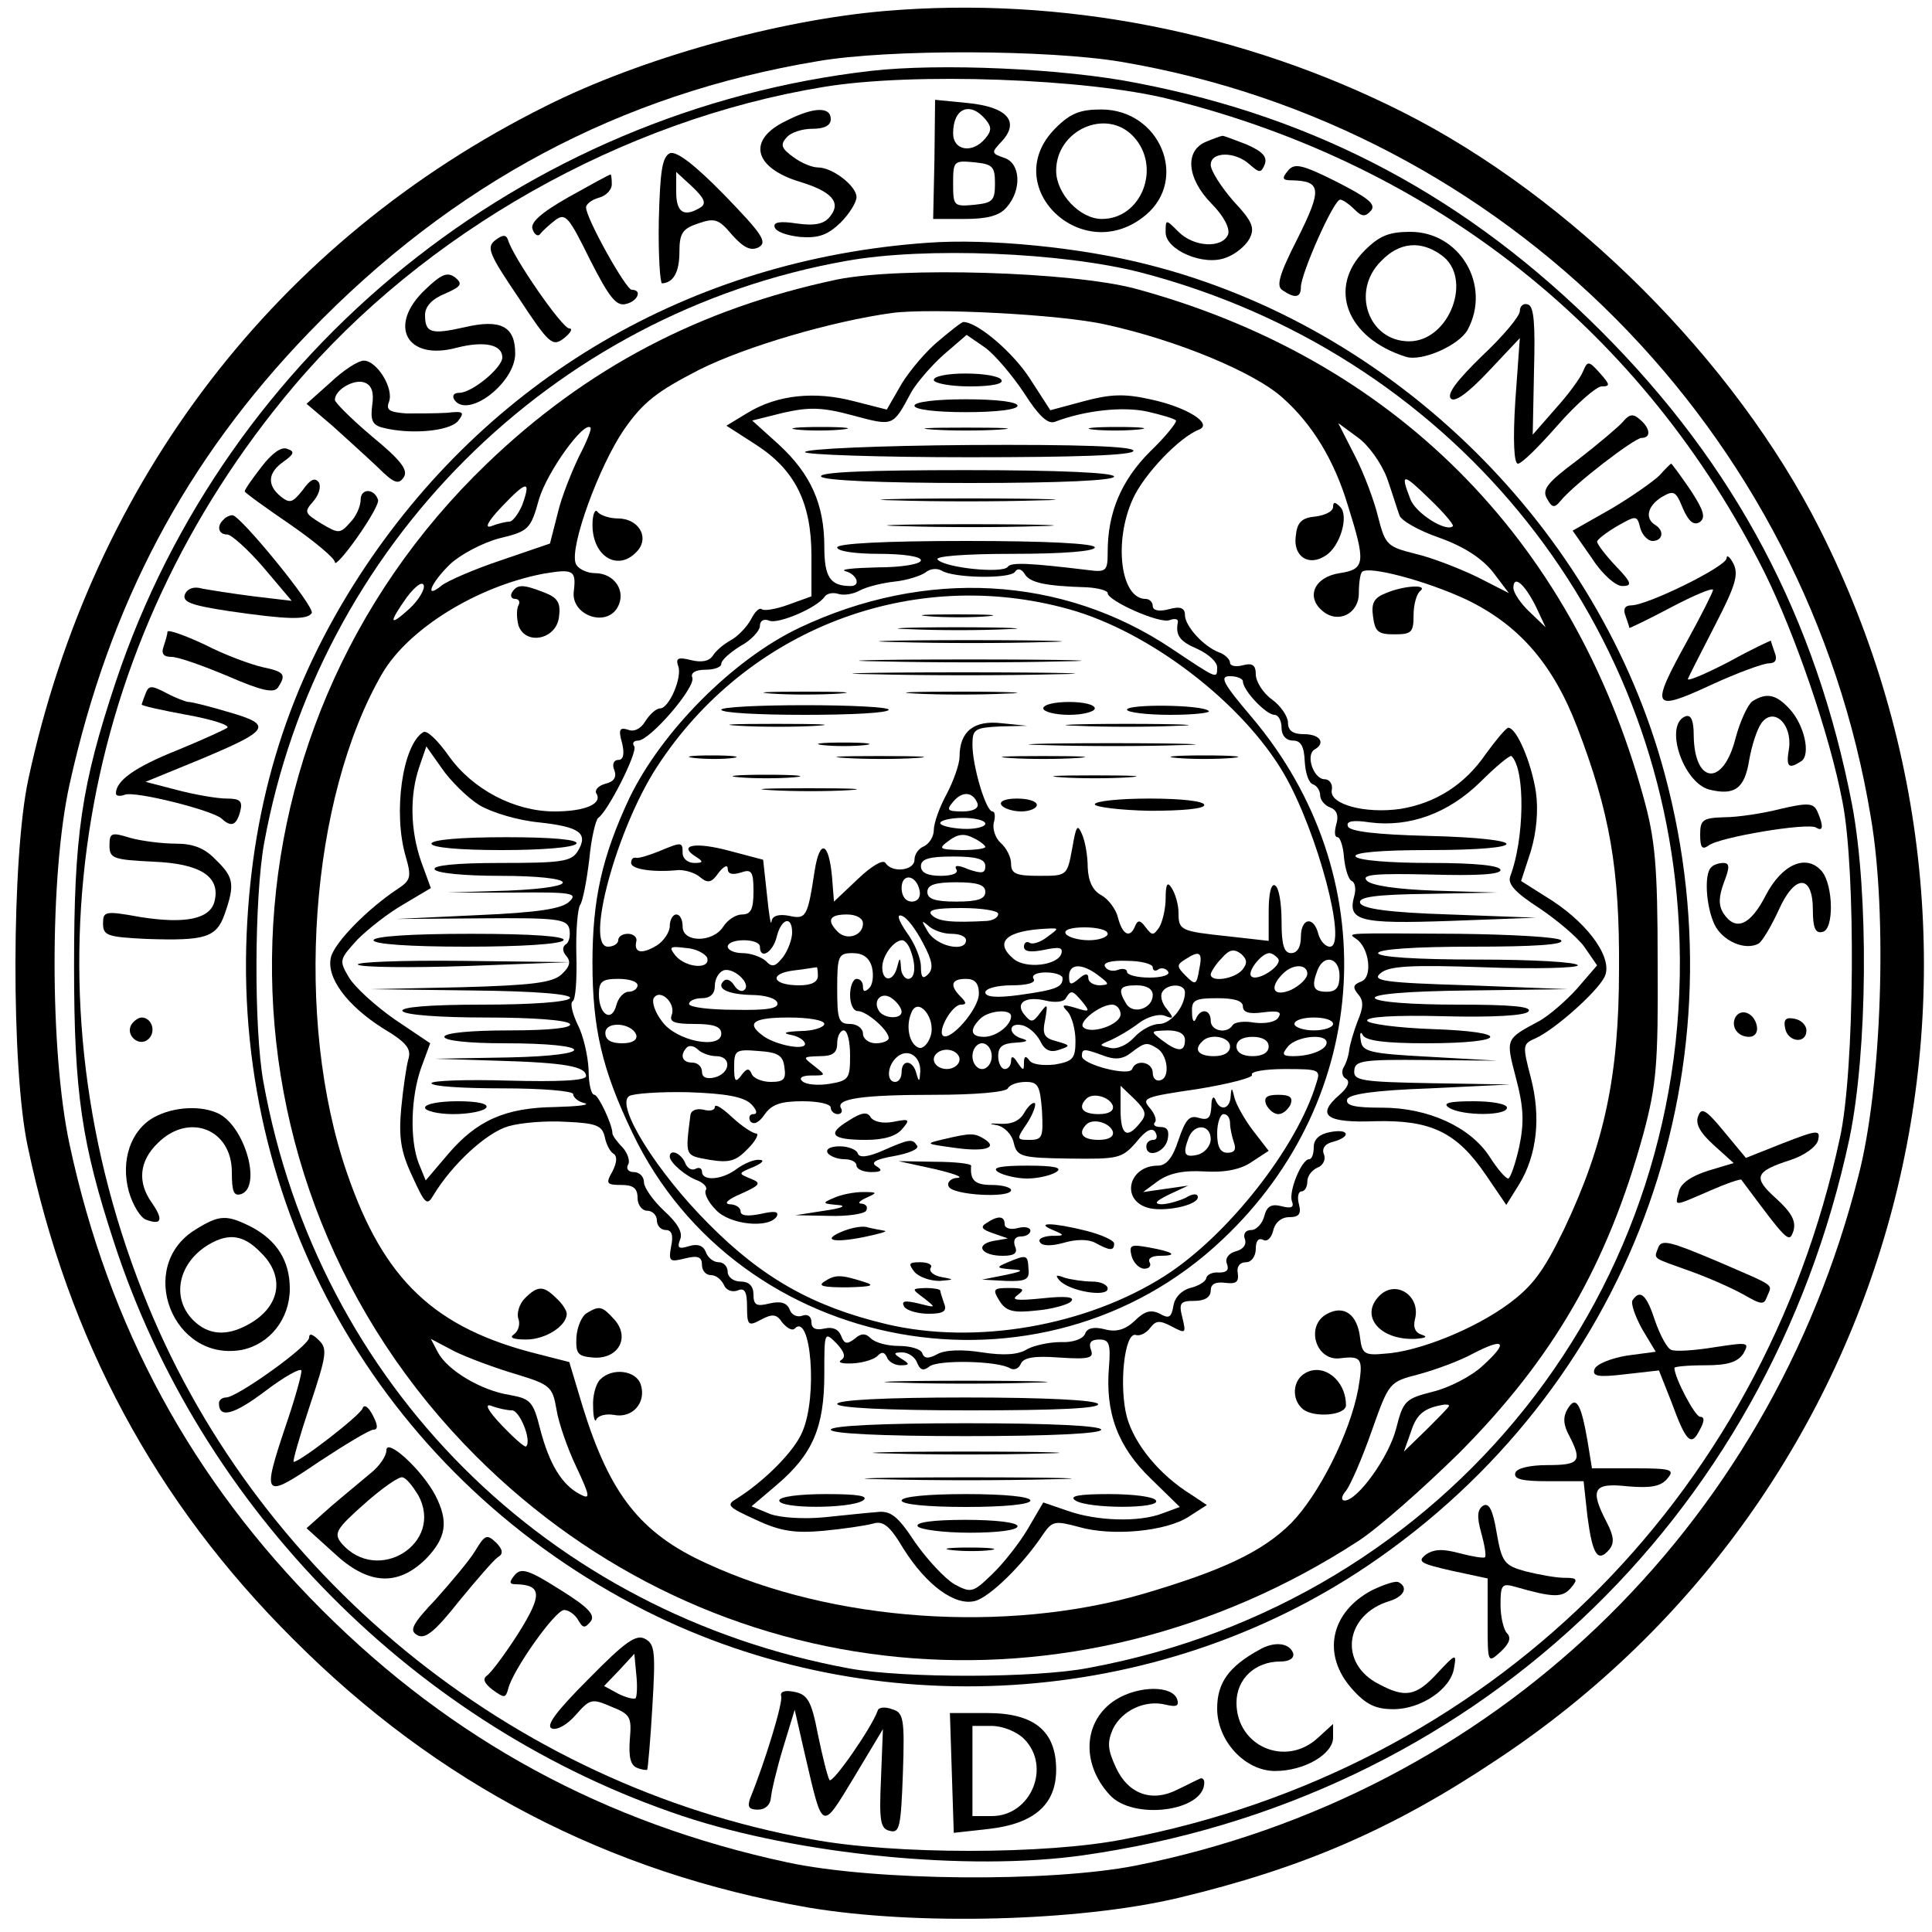 <?xml version="1.0" standalone="no"?>
<!DOCTYPE svg PUBLIC "-//W3C//DTD SVG 20010904//EN"
 "http://www.w3.org/TR/2001/REC-SVG-20010904/DTD/svg10.dtd">
<svg version="1.0" xmlns="http://www.w3.org/2000/svg"
 width="300pt" height="300pt" viewBox="0 0 300 300"
 preserveAspectRatio="xMidYMid meet">
<g transform="translate(0,300) scale(0.1,-0.1)"
fill="#000000" stroke="none">
<path d="M1375 2983 c-166 -14 -379 -73 -528 -148 -417 -208 -703 -580 -803
-1045 -26 -120 -27 -448 -1 -570 63 -300 198 -552 412 -765 224 -225 490 -363
800 -417 166 -28 419 -22 575 15 192 46 332 106 495 215 628 416 842 1233 501
1910 -132 262 -386 516 -648 648 -248 125 -530 180 -803 157z m366 -79 c596
-101 1065 -573 1164 -1173 26 -151 17 -417 -19 -556 -139 -551 -568 -961
-1123 -1072 -133 -26 -404 -24 -540 5 -284 61 -521 190 -723 392 -202 202
-331 439 -392 723 -31 145 -31 419 0 559 62 280 180 503 372 702 223 231 483
370 790 421 110 19 358 18 471 -1z"/>
<path d="M1353 2890 c-541 -62 -1001 -434 -1173 -948 -54 -162 -65 -240 -65
-442 0 -198 12 -276 62 -429 135 -415 470 -753 883 -891 180 -60 443 -86 621
-61 602 85 1064 518 1191 1114 28 136 30 378 4 517 -56 290 -181 527 -390 736
-207 207 -439 331 -720 385 -115 23 -308 31 -413 19z m463 -44 c413 -103 737
-362 924 -735 47 -95 101 -251 121 -356 21 -106 19 -418 -4 -522 -121 -563
-547 -981 -1112 -1089 -121 -24 -357 -24 -485 0 -467 84 -868 413 -1039 851
-189 481 -101 1007 235 1405 202 239 511 414 823 465 138 23 410 13 537 -19z"/>
<path d="M1451 2753 l-2 -93 49 0 c35 0 54 5 65 18 24 27 22 69 -4 77 -20 7
-20 8 -3 26 28 31 7 53 -53 59 l-51 5 -1 -92z m79 62 c10 -12 10 -18 0 -30
-20 -24 -50 -19 -50 8 0 39 26 50 50 22z m15 -100 c0 -27 -4 -30 -32 -33 -32
-3 -33 -2 -33 33 0 35 1 36 33 33 28 -3 32 -6 32 -33z"/>
<path d="M1220 2812 c-60 -29 -50 -72 21 -94 50 -15 66 -32 48 -54 -9 -12 -24
-15 -52 -11 -26 4 -37 2 -34 -6 2 -7 20 -13 40 -15 28 -2 42 3 62 22 14 14 25
32 25 40 0 17 -37 46 -60 46 -9 0 -26 7 -38 16 -18 13 -21 19 -11 30 6 8 24
14 40 14 19 0 29 5 29 15 0 20 -27 19 -70 -3z"/>
<path d="M1639 2801 c-90 -90 42 -217 140 -135 67 56 22 164 -69 164 -33 0
-48 -6 -71 -29z m121 -13 c44 -47 13 -128 -49 -128 -34 0 -71 39 -71 75 0 63
78 98 120 53z"/>
<path d="M1873 2780 c-34 -14 -30 -57 8 -96 20 -20 29 -39 26 -48 -9 -22 -53
-20 -77 4 -20 20 -20 20 -20 -1 0 -27 59 -53 94 -39 14 5 30 18 36 29 9 17 5
27 -25 59 -19 22 -35 47 -35 56 0 21 38 21 60 1 16 -14 18 -14 24 0 4 12 -4
20 -29 31 -19 7 -36 14 -37 13 -2 0 -13 -4 -25 -9z"/>
<path d="M1040 2762 c-12 -6 -15 -29 -17 -104 -1 -54 2 -98 5 -98 18 1 27 18
27 49 0 29 5 36 29 44 26 9 32 7 53 -18 18 -20 29 -25 41 -19 14 8 6 20 -53
81 -48 49 -75 69 -85 65z m48 -84 c-26 -16 -38 -8 -38 24 l0 31 25 -23 c19
-18 22 -26 13 -32z"/>
<path d="M2000 2735 c-10 -12 -9 -15 6 -15 46 -1 47 -14 9 -90 -29 -57 -34
-75 -23 -81 19 -13 28 -11 28 5 0 21 51 136 61 136 4 0 14 -7 22 -15 12 -12
17 -12 26 -2 8 10 -5 20 -54 45 -54 27 -65 29 -75 17z"/>
<path d="M883 2694 c-44 -25 -60 -40 -56 -50 3 -9 9 -12 12 -7 3 4 14 14 23
21 16 12 21 6 54 -61 30 -59 41 -73 56 -69 18 4 26 22 9 22 -9 0 -71 111 -71
128 0 5 9 12 20 15 11 3 20 12 20 21 0 9 -1 16 -2 15 -2 0 -31 -16 -65 -35z"/>
<path d="M769 2627 c-14 -11 -10 -21 36 -89 48 -73 53 -77 71 -63 10 8 14 15
8 15 -11 0 -87 110 -95 137 -3 9 -8 9 -20 0z"/>
<path d="M2119 2611 c-58 -58 -28 -136 64 -165 25 -8 83 18 96 42 37 69 -12
152 -89 152 -33 0 -48 -6 -71 -29z m119 -7 c50 -35 13 -134 -50 -134 -63 0
-91 78 -43 125 28 29 61 32 93 9z"/>
<path d="M1440 2623 c-368 -26 -684 -212 -882 -517 -110 -170 -166 -348 -175
-556 -19 -444 220 -849 619 -1051 355 -179 793 -152 1122 70 404 273 587 760
461 1229 -102 381 -419 694 -802 791 -105 27 -249 41 -343 34z m331 -46 c477
-124 811 -529 836 -1014 29 -562 -358 -1050 -917 -1153 -83 -16 -286 -16 -370
-1 -470 86 -826 441 -911 911 -15 83 -14 286 1 370 84 462 446 824 905 905
123 22 335 13 456 -18z"/>
<path d="M1300 2566 c-213 -45 -389 -137 -544 -286 -438 -421 -446 -1112 -17
-1541 367 -367 925 -421 1370 -132 31 20 101 82 157 137 146 147 230 292 286
496 20 75 23 107 22 265 0 152 -4 192 -22 257 -111 404 -390 682 -790 790 -99
26 -363 34 -462 14z m417 -70 c110 -24 231 -74 275 -114 46 -41 80 -97 101
-167 28 -89 27 -99 -13 -105 -39 -6 -53 -37 -26 -59 24 -20 56 -4 56 28 0 15
2 30 5 33 10 10 100 -14 162 -43 81 -39 134 -99 172 -198 51 -133 66 -221 65
-376 0 -166 -23 -272 -85 -403 -32 -66 -49 -89 -87 -117 -53 -39 -140 -74
-192 -77 -31 -3 -35 0 -38 24 -4 37 -25 52 -51 38 -35 -18 -18 -75 21 -69 33
4 35 -1 27 -48 -13 -69 -61 -164 -104 -208 -45 -45 -108 -74 -230 -110 -214
-62 -482 -43 -677 47 -104 47 -151 108 -193 243 l-21 70 -47 12 c-162 40 -241
115 -298 281 -83 240 -58 583 55 777 41 69 146 134 249 154 47 8 52 6 48 -27
-5 -37 50 -57 68 -25 14 25 -5 53 -35 53 -13 0 -27 7 -30 15 -10 25 36 151 75
208 30 43 51 59 117 93 72 36 205 75 299 88 60 8 262 -2 332 -18z m-818 -205
c-11 -23 -27 -62 -33 -88 l-12 -47 -76 -26 c-42 -14 -83 -32 -92 -39 -28 -23
-17 4 13 33 16 15 50 33 76 40 46 11 49 14 62 61 13 43 70 122 80 111 2 -2 -6
-22 -18 -45z m1255 -34 c8 -23 16 -49 19 -57 2 -8 30 -24 62 -35 39 -14 66
-32 83 -53 l25 -33 -49 25 c-27 13 -70 30 -96 36 -44 11 -47 14 -58 57 -6 25
-22 68 -36 95 l-26 51 30 -22 c17 -12 37 -40 46 -64z m102 -74 c-10 -10 -58
20 -66 42 -16 41 -12 41 30 0 22 -21 38 -40 36 -42z m-1445 33 c-6 -14 -15
-26 -20 -26 -5 0 -18 -3 -28 -7 -11 -4 -6 7 16 30 39 41 46 42 32 3z m-175
-161 c-32 -29 -33 -23 -4 18 13 17 24 25 26 18 2 -6 -8 -23 -22 -36z m1749 3
l15 -32 -25 24 c-14 13 -25 30 -25 37 0 21 17 7 35 -29z m-1583 -1192 c52 -16
56 -19 62 -54 3 -20 17 -61 31 -90 22 -47 22 -51 5 -42 -28 15 -47 47 -61 100
-11 44 -15 48 -48 54 -44 7 -96 38 -111 66 l-11 21 38 -20 c21 -10 64 -26 95
-35z m1500 13 c-17 -16 -52 -34 -77 -40 -43 -11 -46 -14 -57 -57 -11 -44 -60
-112 -80 -112 -6 0 -5 7 2 15 7 9 25 50 40 93 27 76 27 76 73 88 26 7 64 21
84 32 50 26 56 18 15 -19z m-1507 -69 c12 0 31 -47 22 -56 -2 -2 -19 13 -38
33 -22 23 -27 34 -16 30 10 -4 25 -7 32 -7z m1455 7 c0 -2 -16 -18 -35 -37
l-35 -34 11 31 c9 28 21 37 52 42 4 0 7 0 7 -2z"/>
<path d="M1452 2466 c-21 -19 -46 -50 -56 -69 l-19 -33 -51 13 c-61 16 -119
10 -165 -18 l-33 -20 45 -29 c61 -39 87 -90 87 -173 l0 -63 -36 -13 c-19 -7
-38 -10 -41 -7 -4 3 -11 -4 -17 -16 -6 -11 -20 -26 -31 -32 -11 -6 -24 -17
-28 -24 -6 -9 -18 -11 -34 -7 -20 5 -24 3 -20 -9 7 -17 -14 -66 -28 -66 -6 0
-16 -9 -23 -20 -7 -12 -18 -17 -27 -13 -13 4 -15 0 -9 -21 4 -17 2 -26 -6 -26
-7 0 -10 -7 -6 -16 4 -11 -1 -18 -14 -21 -11 -3 -17 -10 -14 -15 10 -16 -17
-28 -65 -28 -62 0 -127 34 -164 86 -17 24 -34 41 -40 37 -32 -20 -47 -125 -27
-193 9 -31 8 -37 -12 -50 -47 -31 -98 -83 -104 -106 -8 -31 24 -75 81 -111 37
-22 44 -32 39 -48 -3 -11 -8 -45 -11 -76 -4 -44 -1 -67 17 -105 20 -44 23 -47
33 -30 29 48 82 97 116 107 20 6 61 9 91 7 46 -2 55 -6 59 -23 2 -11 8 -23 13
-26 7 -4 6 -14 -1 -28 -11 -19 -9 -21 14 -21 18 0 25 -5 25 -20 0 -11 7 -20
15 -20 8 0 15 -7 15 -15 0 -8 6 -15 14 -15 9 0 12 -8 8 -26 -4 -23 -2 -24 22
-18 20 5 26 2 26 -10 0 -9 6 -16 14 -16 8 0 16 -7 20 -15 3 -8 12 -12 21 -9
11 5 15 -1 15 -25 0 -29 2 -31 22 -20 17 9 24 9 33 -5 7 -8 15 -13 19 -9 25
26 36 -105 12 -160 -12 -30 -59 -77 -102 -104 -17 -10 -14 -13 30 -33 38 -18
61 -21 105 -17 31 3 65 8 76 11 16 5 26 -2 48 -39 36 -57 80 -89 111 -81 23 6
75 57 106 104 14 20 18 21 55 11 52 -15 136 -7 171 16 l28 18 -24 16 c-50 31
-88 78 -100 120 -13 48 -4 134 14 128 6 -2 16 3 22 11 9 12 15 12 34 2 21 -11
22 -11 16 14 -6 23 -3 26 19 26 16 0 25 6 25 16 0 10 7 14 23 12 16 -2 21 1
19 15 -2 10 3 17 13 17 8 0 15 9 15 21 0 12 4 17 11 14 6 -4 13 2 16 14 3 13
13 21 25 21 15 0 19 5 15 20 -3 11 -1 20 4 20 5 0 9 7 9 15 0 9 7 18 16 22 8
3 13 12 10 20 -4 9 1 17 14 20 29 8 25 21 -5 15 -16 -3 -25 -11 -25 -23 0 -11
-3 -19 -7 -19 -12 0 -32 -50 -27 -65 4 -10 -1 -12 -16 -8 -16 4 -23 0 -27 -16
-3 -11 -12 -21 -20 -21 -9 0 -13 -6 -10 -14 3 -8 -2 -16 -14 -19 -11 -3 -17
-11 -14 -19 4 -10 0 -14 -12 -14 -10 1 -19 -3 -20 -9 -1 -5 -12 -12 -25 -15
-14 -4 -24 -15 -26 -28 -3 -18 -7 -20 -21 -12 -14 7 -24 4 -39 -11 -15 -14
-29 -18 -47 -13 -16 4 -27 2 -30 -7 -3 -8 -19 -14 -38 -13 -17 0 -41 -5 -52
-11 -14 -9 -37 -10 -70 -5 -31 5 -58 4 -70 -3 -13 -7 -20 -7 -23 2 -2 6 -18
11 -36 11 -18 0 -37 5 -44 12 -8 8 -15 8 -25 -1 -12 -9 -16 -8 -21 5 -4 10
-13 14 -26 11 -13 -3 -20 0 -20 10 0 9 -6 13 -14 10 -8 -3 -17 1 -20 10 -4 10
-14 13 -31 9 -20 -5 -25 -3 -25 14 0 13 -7 20 -20 20 -11 0 -20 7 -20 15 0 8
-6 15 -14 15 -8 0 -17 7 -20 16 -4 10 -13 13 -26 9 -16 -5 -19 -3 -14 10 5 11
-4 26 -25 45 -17 16 -31 36 -31 44 0 9 -7 16 -16 16 -8 0 -12 5 -9 11 4 5 0
18 -8 27 -9 9 -16 19 -16 22 0 14 -22 60 -28 60 -5 0 -9 17 -9 39 -1 21 -8 53
-17 70 -8 17 -12 33 -8 36 5 2 7 35 6 72 -1 37 2 73 6 78 4 6 10 37 14 70 3
33 10 62 14 65 15 10 61 101 56 111 -4 5 -1 9 6 9 18 0 90 83 84 98 -3 7 5 12
20 12 14 0 25 4 25 9 0 6 14 18 30 28 17 9 30 24 30 31 0 8 6 12 15 8 14 -5
74 20 86 38 4 5 13 6 20 4 8 -3 23 -1 34 5 11 6 36 12 55 14 19 2 40 9 47 14
7 6 18 7 25 3 19 -12 107 -13 114 -2 4 6 10 5 15 -3 8 -14 32 -19 97 -21 17
-1 32 -5 32 -9 0 -12 81 -48 96 -42 8 3 14 2 13 -3 -4 -21 3 -30 31 -42 17 -8
30 -20 30 -28 0 -19 1 -19 -71 29 -169 113 -382 125 -578 32 -103 -49 -214
-161 -264 -265 -42 -90 -57 -156 -57 -255 0 -102 15 -166 62 -264 165 -346
636 -431 916 -166 234 220 253 566 46 811 -45 53 -51 64 -34 64 11 0 20 -4 20
-8 0 -14 36 -52 49 -52 6 0 11 -9 11 -20 0 -12 7 -20 18 -20 12 0 17 -9 18
-32 1 -18 6 -34 13 -36 6 -2 11 -10 11 -17 0 -7 7 -16 16 -19 10 -4 13 -13 9
-26 -3 -11 -3 -20 2 -20 4 0 9 -15 10 -32 2 -18 7 -34 12 -36 5 -2 7 -12 4
-23 -11 -39 7 -44 149 -39 l133 5 -134 5 c-95 3 -136 9 -139 18 -3 9 23 13
105 14 l108 2 -97 3 c-59 2 -100 8 -106 16 -8 9 14 11 99 9 72 -2 109 0 109 7
0 7 -39 11 -109 11 -63 0 -112 4 -116 10 -4 6 37 10 114 10 161 0 160 18 -1
22 -81 2 -123 7 -125 15 -3 8 8 10 34 6 62 -8 122 14 172 63 24 24 46 42 48
40 22 -21 20 -130 -2 -187 -4 -12 8 -25 45 -49 27 -18 59 -45 70 -60 l20 -29
-31 -36 c-18 -20 -44 -42 -58 -50 -54 -29 -53 -27 -37 -89 12 -45 13 -69 5
-107 -6 -27 -14 -49 -17 -49 -4 0 -17 15 -29 34 -30 46 -95 76 -167 76 -42 0
-57 3 -54 13 3 8 42 14 129 17 l124 6 -122 2 c-109 2 -122 4 -120 20 1 15 13
17 111 16 l111 -1 -105 6 c-95 5 -105 8 -107 26 -2 11 0 14 3 8 4 -9 34 -13
99 -13 127 0 134 18 9 22 -54 2 -99 8 -101 13 -2 6 41 9 118 7 77 -2 126 1
132 7 8 8 -25 11 -110 11 -71 0 -124 4 -128 10 -4 6 48 11 147 12 l153 2 -154
6 c-133 4 -152 7 -137 19 13 11 47 13 161 9 80 -3 145 -1 145 3 0 5 -70 9
-155 9 -97 0 -155 4 -155 10 0 6 56 10 147 10 93 0 144 3 137 10 -5 5 -77 9
-159 10 -180 1 -173 2 -159 -8 20 -13 26 -59 8 -66 -13 -5 -14 -9 -5 -20 9
-10 8 -21 -1 -42 -6 -16 -12 -36 -13 -45 -1 -9 -5 -21 -9 -27 -3 -6 -2 -14 4
-17 7 -4 3 -14 -10 -25 -37 -32 -21 -44 56 -41 86 2 126 -17 171 -83 l32 -47
20 32 c28 46 34 105 18 166 -13 50 -13 52 8 61 30 14 93 70 106 94 15 27 -21
80 -80 119 l-49 31 15 46 c9 30 12 64 8 92 -7 46 -30 100 -43 100 -4 -1 -19
-19 -35 -41 -33 -48 -78 -76 -132 -85 -55 -8 -111 7 -107 29 2 10 -4 17 -11
17 -17 0 -30 37 -16 46 18 10 9 24 -16 24 -17 0 -25 5 -25 18 0 9 -11 26 -25
36 -14 10 -25 28 -25 39 0 14 -5 18 -20 14 -11 -3 -20 -1 -20 4 0 5 -8 13 -17
16 -24 9 -53 41 -53 58 0 11 -7 14 -25 9 -15 -4 -25 -2 -25 5 0 6 -5 11 -11
11 -39 0 -50 89 -20 155 17 38 72 96 103 108 22 9 -19 35 -76 47 -40 9 -62 8
-103 -3 l-52 -14 -31 48 c-26 41 -82 89 -104 89 -3 0 -23 -16 -44 -34z m138
-76 c23 -36 37 -49 48 -45 47 18 106 24 143 16 22 -5 43 -11 45 -14 2 -2 -15
-24 -40 -48 -45 -45 -66 -95 -66 -156 0 -30 -2 -32 -32 -28 -91 11 -118 12
-123 5 -7 -11 -97 -2 -109 11 -6 5 39 9 117 9 78 0 127 4 127 10 0 6 -73 10
-200 10 -127 0 -200 -4 -200 -10 0 -6 28 -10 65 -10 37 0 65 -4 65 -10 0 -6
-30 -11 -67 -11 -38 -1 -60 -3 -50 -6 18 -5 24 -23 8 -23 -32 0 -41 14 -41 61
0 66 -21 113 -71 159 l-41 37 48 12 c40 9 60 9 108 -4 64 -17 62 -18 91 36 8
14 30 40 50 58 l36 31 29 -20 c15 -11 42 -43 60 -70z m70 -336 c126 -35 270
-146 334 -256 52 -90 99 -268 71 -268 -7 0 -15 9 -18 20 -7 28 -27 25 -27 -5
0 -16 -6 -25 -15 -25 -11 0 -15 12 -15 49 0 28 -4 53 -10 56 -6 4 -10 -12 -10
-40 l0 -46 -62 7 c-75 8 -78 9 -78 37 0 12 -5 29 -10 37 -7 12 -10 8 -10 -15
0 -16 -5 -37 -10 -45 -9 -13 -11 -13 -21 0 -8 11 -12 12 -16 3 -8 -21 -20 -15
-27 12 -3 13 -15 29 -26 35 -13 7 -20 21 -21 43 0 18 -4 41 -9 52 -7 16 -9 13
-15 -22 -8 -43 -8 -43 -51 -43 -36 0 -44 3 -44 19 0 10 -7 24 -16 32 -8 7 -13
21 -11 31 3 10 2 18 -2 18 -10 0 -31 70 -31 104 0 24 4 26 43 28 l42 1 -40 4
c-43 5 -65 -13 -65 -52 0 -11 -9 -37 -20 -58 -11 -20 -20 -45 -20 -56 0 -10
-7 -21 -15 -25 -8 -3 -15 -12 -15 -21 0 -17 -35 -21 -45 -5 -4 6 -22 -5 -43
-25 l-37 -35 -3 38 c-5 55 -19 60 -27 10 -11 -72 -13 -76 -40 -70 -16 3 -26 0
-27 -9 -1 -8 -4 11 -7 41 l-6 55 -53 14 c-52 14 -80 9 -52 -9 13 -8 12 -10 -2
-10 -10 0 -18 7 -18 15 0 18 -1 18 -37 3 -15 -6 -31 -11 -35 -10 -5 1 -8 -2
-8 -8 0 -10 35 -15 74 -11 10 0 25 -4 33 -11 12 -10 18 -9 29 7 8 10 14 13 14
6 0 -8 7 -10 20 -6 17 6 20 2 20 -29 0 -28 -4 -36 -18 -36 -9 0 -22 -8 -29
-19 -16 -25 -63 -25 -63 0 0 11 -4 19 -10 19 -5 0 -10 -8 -10 -18 0 -9 -9 -23
-20 -30 -23 -14 -36 -12 -32 6 2 6 -4 12 -13 12 -8 0 -15 -4 -15 -10 0 -5 -7
-10 -16 -10 -36 0 13 182 76 279 139 214 396 313 640 245z m-916 -304 c20 -12
61 -24 93 -27 64 -7 77 -17 60 -45 -10 -16 -26 -18 -120 -18 -70 0 -106 -4
-102 -10 3 -6 48 -10 100 -10 124 0 135 -18 13 -23 l-93 -3 102 0 c91 1 101
-1 87 -14 -11 -11 -48 -17 -142 -21 l-127 -6 132 1 c118 1 133 -1 137 -16 2
-10 0 -21 -5 -24 -6 -4 -6 -11 0 -18 8 -9 6 -17 -7 -29 -14 -13 -46 -17 -157
-20 l-140 -3 158 -2 c102 -1 156 -6 152 -12 -4 -6 -60 -10 -136 -10 -84 0
-128 -4 -124 -10 4 -6 58 -10 130 -10 72 0 126 -4 130 -10 4 -6 -30 -10 -94
-10 -61 0 -101 -4 -101 -10 0 -6 38 -10 93 -10 140 0 147 -19 7 -22 l-115 -2
95 -3 c108 -3 140 -9 140 -24 0 -7 -42 -9 -120 -7 -66 2 -120 0 -120 -4 0 -5
50 -8 110 -8 61 0 110 -4 110 -9 0 -5 8 -12 18 -14 9 -3 -12 -5 -46 -6 -78 -1
-122 -21 -167 -74 l-34 -40 -11 27 c-14 37 -12 103 4 148 l14 38 -55 37 c-30
21 -62 50 -71 65 -16 27 -15 28 13 59 17 17 49 42 72 55 l42 25 -15 41 c-17
49 -18 103 -3 147 l11 32 24 -34 c13 -19 39 -45 58 -57z m774 2 c2 -7 -7 -12
-23 -12 -24 0 -26 2 -15 15 14 17 31 16 38 -3z m12 -31 c0 -5 -16 -9 -35 -8
-19 1 -35 5 -35 9 0 4 16 8 35 8 19 0 35 -4 35 -9z m0 -36 c0 -3 -17 -5 -37
-5 -35 1 -37 2 -19 15 13 10 24 11 37 4 11 -5 19 -12 19 -14z m0 -30 c0 -11
-5 -12 -26 -5 -16 7 -23 7 -19 0 4 -6 -7 -10 -24 -10 -21 0 -31 5 -31 15 0 11
12 15 50 15 37 0 50 -4 50 -15z m-102 -38 c2 -10 -3 -17 -12 -17 -10 0 -16 9
-16 21 0 24 23 21 28 -4z m102 -2 c0 -11 -12 -15 -45 -15 -33 0 -45 4 -45 15
0 11 12 15 45 15 33 0 45 -4 45 -15z m20 -34 c0 -6 -8 -10 -17 -11 -55 -3 -76
-1 -86 9 -8 8 5 11 46 11 31 0 57 -4 57 -9z m-210 -15 c0 -19 -25 -27 -39 -13
-18 18 -13 27 14 27 15 0 25 -6 25 -14z m93 -30 c15 -28 17 -40 8 -49 -8 -8
-11 -5 -11 12 0 13 -10 37 -22 53 -13 19 -16 29 -8 26 8 -2 22 -21 33 -42z
m-203 16 c0 -10 -6 -27 -14 -38 -12 -15 -17 -17 -27 -6 -7 6 -23 12 -36 12
-13 0 -23 5 -23 10 0 6 11 10 25 10 14 0 25 -4 25 -10 0 -21 20 -9 26 15 7 29
24 34 24 7z m247 -2 c13 0 23 -4 23 -10 0 -19 -45 -10 -59 13 -10 17 -11 19 0
10 7 -7 23 -13 36 -13z m149 -5 c-10 -8 -23 -12 -27 -9 -5 3 -9 0 -9 -6 0 -8
11 -9 31 -5 24 5 30 4 27 -6 -6 -18 -55 -24 -74 -8 -31 26 -12 44 51 47 20 1
20 1 1 -13z m94 5 c0 -5 -13 -10 -29 -10 -17 0 -33 5 -36 10 -4 6 8 10 29 10
20 0 36 -4 36 -10z m-306 -26 c9 -24 7 -44 -4 -44 -5 0 -11 8 -11 18 -1 16 -2
16 -6 0 -6 -23 -23 -23 -23 0 0 18 18 42 31 42 4 0 10 -7 13 -16z m-316 -11
c6 -19 -33 -16 -49 3 -11 14 -9 15 16 12 16 -1 30 -9 33 -15z m831 -19 c-12
-14 -49 -20 -49 -7 0 3 7 15 17 25 12 14 19 15 30 7 10 -9 10 -15 2 -25z
m-575 4 c3 -13 1 -27 -4 -32 -7 -7 -10 -6 -10 2 0 7 -4 12 -10 12 -5 0 -10
-11 -10 -25 0 -14 5 -25 12 -25 14 0 48 -30 48 -42 0 -4 -9 -8 -20 -8 -11 0
-20 7 -20 15 0 8 -9 15 -20 15 -18 0 -20 7 -20 55 0 51 2 55 24 55 16 0 26 -7
30 -22z m508 -4 c-4 -24 -6 -24 -21 -9 -14 14 -14 17 -1 25 23 15 28 12 22
-16z m123 17 c6 -11 -33 -36 -42 -27 -7 7 16 36 28 36 4 0 10 -4 14 -9z m-195
-13 c0 -5 4 -7 9 -3 5 3 12 1 15 -4 3 -5 -10 -9 -29 -9 -19 0 -35 4 -35 9 0 4
-6 6 -14 3 -8 -3 -17 -1 -20 5 -4 6 9 10 34 9 22 0 40 -5 40 -10z m290 -13 c0
-18 -5 -25 -20 -25 -21 0 -24 8 -14 34 10 25 34 19 34 -9z m-924 -22 c-4 -4
-11 -1 -16 7 -5 8 -12 11 -16 7 -13 -12 6 -21 43 -22 20 0 38 -5 40 -12 3 -9
-16 -12 -66 -11 -39 0 -71 4 -71 9 0 5 9 9 20 9 13 0 20 7 20 19 0 11 6 21 13
24 15 6 44 -20 33 -30z m114 22 c0 -10 -10 -15 -29 -15 -42 0 -48 18 -9 23 18
2 34 5 36 5 1 1 2 -5 2 -13z m436 0 c17 -13 17 -14 2 -15 -10 0 -18 5 -18 11
0 8 -5 8 -15 -1 -12 -10 -15 -10 -15 4 0 20 20 21 46 1z m324 3 c0 -7 -11 -18
-25 -25 -28 -12 -35 3 -13 25 16 16 38 15 38 0z m-380 -7 c0 -14 -10 -18 -67
-26 -36 -5 -53 -3 -53 4 0 6 18 11 41 11 24 0 38 4 34 10 -4 6 5 10 19 10 14
0 26 -4 26 -9z m-660 -11 c0 -5 -6 -10 -14 -10 -7 0 -16 -9 -19 -21 -7 -27
-27 -15 -27 17 0 20 5 24 30 24 17 0 30 -4 30 -10z m530 -13 c0 -24 -45 -75
-56 -65 -8 9 15 48 28 48 9 0 9 3 0 12 -18 18 -15 28 8 28 14 0 20 -7 20 -23z
m270 -2 c0 -21 -30 -31 -41 -14 -14 23 -11 29 16 29 16 0 25 -6 25 -15z m50 4
c0 -22 -22 -49 -40 -49 -11 0 -28 -9 -39 -21 -11 -12 -27 -19 -38 -16 -17 4
-17 4 2 12 11 5 30 16 43 26 13 10 31 15 40 12 15 -6 15 -4 4 10 -8 9 -11 21
-7 27 8 13 35 13 35 -1z m-797 -35 c-4 -11 4 -14 36 -14 29 0 41 -4 41 -15 0
-25 -70 -12 -92 19 -11 14 -16 30 -13 36 10 16 35 -8 28 -26z m357 5 c0 -12
-27 -11 -35 1 -11 17 5 32 21 19 8 -6 14 -15 14 -20z m281 15 c12 -15 11 -16
-11 -9 -20 6 -23 5 -12 -6 6 -7 12 -27 12 -45 0 -28 -4 -32 -32 -37 -19 -2
-36 0 -40 7 -5 7 -8 6 -8 -4 0 -13 -1 -13 -10 0 -6 10 -10 11 -10 3 0 -7 -4
-13 -10 -13 -5 0 -10 9 -10 20 0 15 7 20 28 21 16 1 20 3 10 6 -23 6 -23 26
-1 21 10 -2 22 -13 28 -24 7 -15 16 -19 30 -14 18 6 17 7 -4 13 -20 5 -23 11
-18 34 4 24 4 26 -8 10 -11 -15 -14 -15 -24 -3 -16 19 2 30 34 22 13 -3 27 -2
30 4 8 13 10 13 26 -6z m249 -7 c0 -9 10 -12 31 -9 24 3 30 1 24 -8 -4 -7 -20
-10 -37 -8 -16 3 -31 1 -34 -4 -9 -14 -34 -9 -34 7 0 18 -16 20 -23 3 -3 -7
-6 -3 -6 10 -1 19 4 22 39 22 27 0 40 -4 40 -13z m-485 -46 c-4 -12 -12 -20
-18 -18 -15 5 -21 33 -12 54 10 27 39 -8 30 -36z m295 34 c0 -16 -46 -32 -58
-20 -8 8 26 35 45 35 7 0 13 -7 13 -15z m-170 -3 c0 -14 -23 -32 -42 -32 -21
0 -23 11 -6 28 13 13 48 16 48 4z m-290 -12 c0 -5 -17 -11 -37 -11 -24 -1 -29
-3 -15 -6 12 -2 22 -9 22 -14 0 -11 -49 -1 -67 14 -25 19 -12 27 42 27 30 0
55 -4 55 -10z m790 0 c0 -5 -13 -10 -30 -10 -16 0 -30 5 -30 10 0 6 14 10 30
10 17 0 30 -4 30 -10z m-1082 -17 c2 -8 -6 -13 -22 -13 -17 0 -26 5 -26 16 0
19 41 16 48 -3z m332 -32 c0 -36 -2 -39 -32 -44 -18 -3 -37 -1 -42 4 -6 5 -1
9 14 9 23 0 23 0 4 15 -18 14 -18 14 9 15 20 0 27 5 27 20 0 11 5 20 10 20 6
0 10 -17 10 -39z m520 24 c0 -19 -11 -19 -36 0 -18 14 -18 14 9 15 17 0 27 -5
27 -15z m70 -10 c0 -9 -9 -15 -25 -15 -24 0 -32 10 -18 23 12 13 43 7 43 -8z
m60 0 c0 -9 -9 -15 -25 -15 -16 0 -25 6 -25 15 0 9 9 15 25 15 16 0 25 -6 25
-15z m90 6 c0 -11 -25 -21 -52 -21 -17 0 -18 3 -8 15 13 16 60 21 60 6z m-948
-21 c24 0 23 -26 -2 -33 -13 -3 -20 0 -20 9 0 8 -7 14 -15 14 -16 0 -20 12 -8
24 4 3 11 2 17 -4 5 -5 18 -10 28 -10z m428 0 c0 -11 -7 -20 -15 -20 -8 0 -15
9 -15 20 0 11 7 20 15 20 8 0 15 -9 15 -20z m257 12 c16 -10 20 -44 6 -49 -7
-3 -13 2 -13 11 0 17 -26 22 -32 6 -4 -12 -78 7 -78 20 0 12 3 12 33 1 18 -7
30 -6 43 4 22 17 25 17 41 7z m-579 -29 c3 -19 -1 -23 -21 -23 -14 0 -28 6
-30 13 -4 9 -8 8 -16 -3 -9 -12 -11 -9 -11 13 0 26 2 28 38 25 30 -2 38 -7 40
-25z m211 -7 c-1 -16 -2 -17 -6 -3 -5 21 -23 23 -23 2 0 -8 -4 -15 -10 -15
-13 0 -13 23 1 37 17 17 39 4 38 -21z m61 19 c0 -8 -9 -15 -20 -15 -11 0 -20
7 -20 15 0 8 9 15 20 15 11 0 20 -7 20 -15z m554 -37 c-30 -100 -138 -237
-235 -299 -122 -78 -294 -108 -433 -75 -113 27 -192 71 -276 156 -80 80 -145
184 -123 198 6 4 48 7 92 6 58 -2 85 -7 97 -18 9 -9 11 -16 4 -16 -6 0 -8 -5
-5 -11 5 -6 13 -3 22 10 11 16 25 21 59 21 24 0 44 -4 44 -10 0 -5 5 -10 11
-10 5 0 8 4 5 9 -9 15 33 21 146 21 60 0 110 4 113 10 3 6 16 10 28 10 19 0
22 -6 25 -45 2 -40 1 -45 -19 -45 -21 0 -21 1 -4 26 9 14 14 28 12 31 -3 2
-10 -4 -16 -14 -7 -13 -19 -19 -38 -18 -16 1 -19 0 -6 -2 12 -2 24 -14 27 -27
5 -22 11 -24 86 -25 76 -1 82 0 104 25 15 19 25 24 30 16 4 -7 2 -12 -3 -12
-6 0 -11 -4 -11 -10 0 -19 28 -10 33 10 3 14 0 20 -11 20 -8 0 -12 3 -9 7 4 3
0 14 -8 23 -13 15 -7 17 75 29 49 8 87 18 84 22 -3 5 20 9 51 9 54 0 56 -1 49
-22z m-274 -62 c-20 -25 -30 -19 -30 21 l0 37 22 -21 c18 -18 19 -24 8 -37z
m-42 27 c2 -8 -6 -13 -22 -13 -25 0 -33 10 -19 24 10 10 36 3 41 -11z m0 -40
c2 -8 -6 -13 -22 -13 -25 0 -33 10 -19 24 10 10 36 3 41 -11z m-422 -355 c-6
-4 3 -6 19 -5 17 1 34 7 38 12 6 6 10 6 14 -2 2 -7 12 -13 21 -13 15 0 15 2 2
10 -13 8 -13 10 1 10 9 0 20 -7 23 -16 5 -12 10 -13 19 -6 13 11 108 9 126 -3
6 -3 13 0 16 7 4 10 21 13 60 10 46 -3 54 -1 49 12 -4 11 0 16 13 16 15 0 18
-6 15 -43 -6 -71 14 -124 65 -173 l45 -44 -27 -10 c-36 -14 -102 -12 -147 4
l-38 13 -24 -41 c-13 -22 -38 -54 -56 -71 -29 -28 -32 -29 -58 -15 -15 9 -42
38 -61 65 -27 41 -38 50 -60 47 -14 -1 -51 -5 -81 -8 -31 -3 -67 -1 -84 5
l-29 12 40 34 c55 47 73 89 73 171 0 66 0 67 19 48 12 -13 15 -21 7 -26z"/>
<path d="M1450 2410 c0 -5 25 -10 56 -10 34 0 53 4 49 10 -3 6 -28 10 -56 10
-27 0 -49 -4 -49 -10z"/>
<path d="M1420 2370 c0 -6 33 -10 80 -10 47 0 80 4 80 10 0 6 -33 10 -80 10
-47 0 -80 -4 -80 -10z"/>
<path d="M1237 2333 c18 -2 50 -2 70 0 21 2 7 4 -32 4 -38 0 -55 -2 -38 -4z"/>
<path d="M1448 2333 c28 -2 76 -2 105 0 28 2 5 3 -53 3 -58 0 -81 -1 -52 -3z"/>
<path d="M1697 2333 c18 -2 50 -2 70 0 21 2 7 4 -32 4 -38 0 -55 -2 -38 -4z"/>
<path d="M1250 2298 c0 -4 115 -8 255 -8 168 0 255 3 255 10 0 7 -85 10 -255
9 -140 -1 -255 -6 -255 -11z"/>
<path d="M1275 2260 c4 -6 92 -10 231 -10 143 0 224 4 224 10 0 6 -84 10 -231
10 -151 0 -228 -3 -224 -10z"/>
<path d="M1392 2223 c59 -2 158 -2 220 0 62 1 14 3 -107 3 -121 0 -172 -2
-113 -3z"/>
<path d="M1403 2183 c59 -2 154 -2 210 0 56 1 8 3 -108 3 -115 0 -161 -2 -102
-3z"/>
<path d="M1443 2043 c26 -2 67 -2 90 0 23 2 2 3 -48 3 -49 0 -68 -1 -42 -3z"/>
<path d="M1413 2023 c43 -2 110 -2 150 0 40 1 5 3 -78 3 -82 0 -115 -2 -72 -3z"/>
<path d="M1393 2003 c65 -2 168 -2 230 0 62 1 9 3 -118 3 -126 0 -177 -2 -112
-3z"/>
<path d="M1368 1973 c79 -2 205 -2 280 0 75 1 11 3 -143 3 -154 0 -216 -2
-137 -3z"/>
<path d="M1358 1953 c79 -2 205 -2 280 0 75 1 11 3 -143 3 -154 0 -216 -2
-137 -3z"/>
<path d="M1198 1923 c28 -2 76 -2 105 0 28 2 5 3 -53 3 -58 0 -81 -1 -52 -3z"/>
<path d="M1422 1923 c37 -2 100 -2 140 0 40 1 10 3 -67 3 -77 0 -110 -1 -73
-3z"/>
<path d="M1120 1898 c0 -5 59 -8 130 -8 72 0 130 3 130 8 0 4 -59 7 -130 7
-72 0 -130 -3 -130 -7z"/>
<path d="M1620 1900 c0 -5 18 -10 40 -10 22 0 40 5 40 10 0 6 -18 10 -40 10
-22 0 -40 -4 -40 -10z"/>
<path d="M1750 1898 c0 -4 30 -8 67 -8 36 0 63 3 60 6 -10 10 -127 11 -127 2z"/>
<path d="M1148 1873 c34 -2 88 -2 120 0 31 2 3 3 -63 3 -66 0 -92 -1 -57 -3z"/>
<path d="M1673 1873 c42 -2 112 -2 155 0 42 1 7 3 -78 3 -85 0 -120 -2 -77 -3z"/>
<path d="M1278 1843 c17 -2 47 -2 65 0 17 2 3 4 -33 4 -36 0 -50 -2 -32 -4z"/>
<path d="M1623 1843 c59 -2 154 -2 210 0 56 1 8 3 -108 3 -115 0 -161 -2 -102
-3z"/>
<path d="M1078 1823 c18 -2 45 -2 60 0 15 2 0 4 -33 4 -33 0 -45 -2 -27 -4z"/>
<path d="M1313 1823 c32 -2 81 -2 110 0 29 2 3 3 -58 3 -60 0 -84 -1 -52 -3z"/>
<path d="M1568 1823 c28 -2 76 -2 105 0 28 2 5 3 -53 3 -58 0 -81 -1 -52 -3z"/>
<path d="M1828 1823 c23 -2 61 -2 85 0 23 2 4 4 -43 4 -47 0 -66 -2 -42 -4z"/>
<path d="M1148 1793 c23 -2 61 -2 85 0 23 2 4 4 -43 4 -47 0 -66 -2 -42 -4z"/>
<path d="M1648 1793 c28 -2 76 -2 105 0 28 2 5 3 -53 3 -58 0 -81 -1 -52 -3z"/>
<path d="M1198 1773 c34 -2 88 -2 120 0 31 2 3 3 -63 3 -66 0 -92 -1 -57 -3z"/>
<path d="M1555 1750 c3 -5 17 -10 31 -10 13 0 24 5 24 10 0 6 -14 10 -31 10
-17 0 -28 -4 -24 -10z"/>
<path d="M1700 1751 c0 -4 38 -9 85 -10 50 0 85 3 85 9 0 6 -36 10 -85 10 -47
0 -85 -4 -85 -9z"/>
<path d="M670 1690 c0 -6 43 -10 109 -10 63 0 112 4 116 10 4 6 -35 10 -109
10 -71 0 -116 -4 -116 -10z"/>
<path d="M580 1540 c0 -6 55 -10 144 -10 86 0 147 4 151 10 4 6 -47 10 -144
10 -94 0 -151 -4 -151 -10z"/>
<path d="M556 1502 c5 -4 81 -5 169 -2 l160 6 -169 2 c-94 1 -166 -2 -160 -6z"/>
<path d="M660 1280 c0 -5 20 -10 44 -10 25 0 48 5 51 10 4 6 -13 10 -44 10
-28 0 -51 -4 -51 -10z"/>
<path d="M1911 1298 c-1 -21 -17 -24 -24 -5 -3 6 -6 2 -6 -11 -1 -18 -5 -22
-19 -18 -15 5 -21 -2 -32 -34 -9 -28 -19 -40 -32 -40 -45 0 -58 -52 -17 -65
24 -8 79 3 79 16 0 6 -8 6 -19 -1 -11 -5 -28 -10 -38 -10 -12 1 -8 5 12 15
l30 14 -35 -5 -35 -5 23 17 c17 12 39 17 72 15 32 -2 57 3 74 15 l26 17 -24
31 c-13 17 -26 40 -29 51 -4 17 -5 17 -6 3z m-1 -42 c0 -8 3 -21 6 -30 4 -11
1 -16 -10 -16 -11 0 -16 9 -16 30 0 17 5 30 10 30 6 0 10 -6 10 -14z m-30 -25
c0 -10 -9 -21 -20 -24 -21 -5 -24 1 -14 27 9 22 34 20 34 -3z"/>
<path d="M1966 1285 c4 -8 12 -15 19 -15 7 0 15 7 19 15 4 11 -1 15 -19 15
-18 0 -23 -4 -19 -15z"/>
<path d="M1110 1281 c0 -5 -8 -7 -18 -4 -11 2 -19 -1 -20 -9 -8 -64 -9 -62 30
-69 31 -5 41 -2 60 18 12 12 17 23 12 23 -5 0 -22 11 -37 25 -15 14 -27 22
-27 16z"/>
<path d="M1318 1260 c-35 -21 -27 -30 27 -30 28 0 47 6 56 17 13 15 11 16 -14
11 -16 -3 -30 0 -35 7 -5 9 -14 8 -34 -5z"/>
<path d="M1465 1231 c-29 -7 -28 -7 15 -13 47 -7 71 -1 49 13 -16 10 -21 10
-64 0z"/>
<path d="M1370 1213 c-23 -10 -36 -11 -38 -4 -2 6 -15 11 -28 11 -14 0 -22 -4
-19 -10 3 -5 15 -10 26 -10 10 0 19 -4 19 -10 0 -5 10 -10 23 -10 16 0 18 3 8
9 -10 6 -1 11 28 16 22 4 39 11 35 16 -7 11 -11 11 -54 -8z"/>
<path d="M1040 1204 c0 -9 24 -30 43 -37 10 -4 16 -11 13 -15 -3 -5 4 -19 15
-30 21 -24 83 -30 95 -11 4 8 -3 9 -25 4 -20 -4 -31 -3 -31 4 0 6 -8 11 -17
11 -10 1 -2 8 17 16 31 14 33 17 15 24 -19 8 -19 8 5 18 14 6 18 11 9 11 -8 1
-24 -6 -35 -14 -22 -17 -54 -20 -54 -4 0 5 -5 7 -10 4 -6 -3 -13 1 -16 9 -6
15 -24 23 -24 10z"/>
<path d="M1450 1185 c30 -7 47 -13 37 -14 -10 0 -17 -7 -14 -13 4 -14 97 -19
97 -6 0 4 -13 8 -30 8 -26 0 -34 7 -32 30 0 3 -25 6 -56 6 l-57 1 55 -12z"/>
<path d="M1550 1180 c8 -5 29 -10 45 -10 17 0 37 5 45 10 11 7 -3 10 -45 10
-42 0 -56 -3 -45 -10z"/>
<path d="M1295 1140 c-19 -8 -18 -9 5 -11 16 -1 8 -5 -20 -9 l-45 -7 52 -1
c28 -1 55 3 58 8 3 6 0 10 -7 11 -7 0 -4 4 7 9 18 8 18 9 -5 9 -14 0 -34 -4
-45 -9z"/>
<path d="M1532 1101 c-10 -6 -8 -10 10 -16 l23 -8 -23 -4 c-29 -6 -18 -23 15
-23 18 0 24 4 19 15 -3 9 0 15 9 15 8 0 15 4 15 9 0 5 -9 7 -20 4 -11 -3 -20
0 -20 6 0 13 -10 14 -28 2z"/>
<path d="M1311 1089 c-36 -14 -20 -20 30 -10 24 5 39 9 32 10 -6 1 -17 3 -25
5 -7 3 -24 0 -37 -5z"/>
<path d="M1635 1090 c19 -8 19 -9 -3 -9 -13 -1 -21 -5 -17 -10 3 -6 18 -6 36
-1 20 6 39 6 50 0 22 -12 29 -13 29 -1 0 5 -20 14 -44 20 -52 13 -80 13 -51 1z"/>
<path d="M1757 1050 c3 -11 12 -20 20 -20 8 0 11 5 8 10 -3 6 4 10 16 10 29 0
22 6 -17 13 -28 5 -31 4 -27 -13z"/>
<path d="M1565 1040 c-19 -8 -18 -9 5 -11 21 -1 19 -3 -10 -9 l-35 -7 37 -2
c31 -1 37 2 35 19 -1 22 -3 22 -32 10z"/>
<path d="M1420 1025 c7 -8 24 -14 39 -14 23 2 24 2 3 6 -12 2 -20 9 -17 14 4
5 -4 9 -16 9 -18 0 -19 -2 -9 -15z"/>
<path d="M1280 1010 c-11 -7 -1 -9 35 -9 40 1 45 3 25 9 -35 11 -43 11 -60 0z"/>
<path d="M1645 1012 c15 -17 75 -27 75 -13 0 6 -11 11 -24 11 -13 0 -33 3 -43
6 -13 5 -15 4 -8 -4z"/>
<path d="M1435 984 c19 -15 19 -15 -9 -8 -21 5 -27 4 -22 -5 4 -6 21 -11 38
-11 23 0 29 4 24 16 -3 9 -6 18 -6 20 0 2 -10 4 -22 4 -23 -1 -23 -1 -3 -16z"/>
<path d="M1552 980 c10 -16 21 -19 57 -15 24 2 49 9 54 14 7 7 -7 9 -44 5 -40
-4 -50 -3 -39 5 12 9 10 11 -13 11 -25 0 -26 -2 -15 -20z"/>
<path d="M1398 853 c56 -2 148 -2 205 0 56 1 10 3 -103 3 -113 0 -159 -2 -102
-3z"/>
<path d="M1300 820 c0 -6 75 -10 206 -10 134 0 203 3 199 10 -4 6 -83 10 -206
10 -126 0 -199 -4 -199 -10z"/>
<path d="M1290 780 c0 -6 77 -10 210 -10 133 0 210 4 210 10 0 6 -77 10 -210
10 -133 0 -210 -4 -210 -10z"/>
<path d="M1383 743 c64 -2 170 -2 235 0 64 1 11 3 -118 3 -129 0 -182 -2 -117
-3z"/>
<path d="M1372 703 c70 -2 187 -2 260 0 73 1 16 3 -127 3 -143 0 -203 -2 -133
-3z"/>
<path d="M1210 670 c0 -13 110 -13 130 0 10 7 -7 10 -57 10 -42 0 -73 -4 -73
-10z"/>
<path d="M1400 670 c0 -6 40 -10 100 -10 60 0 100 4 100 10 0 6 -40 10 -100
10 -60 0 -100 -4 -100 -10z"/>
<path d="M1670 670 c20 -13 133 -13 125 0 -3 6 -36 10 -73 10 -47 0 -63 -3
-52 -10z"/>
<path d="M1425 630 c3 -5 40 -10 81 -10 43 0 74 4 74 10 0 6 -34 10 -81 10
-51 0 -78 -4 -74 -10z"/>
<path d="M1478 593 c18 -2 45 -2 60 0 15 2 0 4 -33 4 -33 0 -45 -2 -27 -4z"/>
<path d="M2070 2213 c0 -7 -12 -13 -27 -15 -22 -2 -29 -9 -31 -31 -4 -31 20
-47 46 -30 23 14 37 62 23 76 -8 8 -11 8 -11 0z"/>
<path d="M920 2185 c0 -51 42 -74 71 -39 17 21 0 49 -32 49 -13 0 -27 5 -31
10 -4 6 -8 -4 -8 -20z"/>
<path d="M795 2080 c-3 -5 -1 -10 5 -10 6 0 8 -5 5 -10 -3 -6 -3 -19 0 -31 11
-32 59 -22 63 13 3 22 -2 30 -23 38 -33 13 -42 13 -50 0z"/>
<path d="M2152 2079 c-18 -7 -23 -15 -20 -36 3 -24 8 -28 33 -28 27 0 30 3 30
30 0 17 5 33 10 37 14 11 -25 9 -53 -3z"/>
<path d="M2250 1280 c20 -13 90 -13 90 0 0 6 -24 10 -52 10 -38 0 -49 -3 -38
-10z"/>
<path d="M815 984 c-9 -9 -13 -24 -10 -32 3 -8 0 -19 -7 -24 -8 -5 -1 -8 19
-8 30 0 63 21 63 40 0 5 -7 16 -16 24 -20 20 -29 20 -49 0z"/>
<path d="M2142 988 c-31 -31 0 -69 55 -67 15 1 21 3 12 6 -11 3 -15 11 -12 24
10 36 -29 63 -55 37z"/>
<path d="M911 961 c-8 -5 -15 -22 -16 -38 -1 -25 2 -29 26 -31 39 -3 58 31 33
59 -19 21 -23 22 -43 10z"/>
<path d="M2027 868 c-20 -11 -22 -41 -4 -56 17 -14 67 -10 67 6 0 39 -35 66
-63 50z"/>
<path d="M932 858 c-7 -7 -12 -26 -11 -42 0 -17 3 -26 5 -20 3 6 15 9 27 7 29
-6 51 19 42 47 -7 22 -44 27 -63 8z"/>
<path d="M661 2551 c-60 -56 -30 -112 48 -91 43 11 71 5 71 -15 0 -16 -47 -55
-67 -55 -8 0 -11 -4 -8 -10 20 -32 95 25 95 71 0 42 -22 54 -78 41 -53 -12
-62 -9 -62 19 0 13 11 25 31 33 25 11 28 15 16 25 -12 9 -21 6 -46 -18z"/>
<path d="M2360 2517 c0 -8 -26 -39 -59 -70 -38 -37 -55 -59 -48 -66 6 -6 26 8
58 42 l49 52 -7 -97 c-4 -63 -2 -98 4 -98 6 0 33 27 62 60 29 33 60 60 68 60
14 0 13 3 -3 21 -17 19 -19 19 -26 2 -4 -10 -23 -36 -43 -58 l-35 -40 2 99 c2
72 0 100 -9 103 -7 3 -13 -2 -13 -10z"/>
<path d="M513 2406 l-37 -33 40 -34 c21 -19 53 -48 70 -64 26 -26 33 -28 41
-16 7 11 -4 26 -49 63 -32 27 -58 53 -58 57 0 16 30 33 46 27 11 -4 15 -15 12
-35 -3 -23 0 -31 16 -35 42 -11 103 -6 117 10 11 14 9 16 -17 13 -16 -1 -44
-1 -63 -1 -26 2 -32 5 -27 18 8 21 -19 64 -39 64 -9 0 -32 -15 -52 -34z"/>
<path d="M2520 2345 c-7 -8 -39 -35 -70 -59 -47 -35 -56 -46 -48 -60 8 -15 12
-15 21 -4 21 26 115 98 126 98 15 0 14 15 -3 29 -10 9 -16 8 -26 -4z"/>
<path d="M406 2275 c-14 -18 -26 -35 -26 -38 0 -2 32 -25 70 -51 39 -27 70
-53 70 -59 0 -6 16 12 35 39 19 27 34 53 32 58 -6 18 -27 18 -27 0 0 -10 -7
-26 -16 -35 -16 -18 -18 -18 -45 -2 -26 16 -27 18 -13 34 9 10 13 23 9 30 -6
8 -13 5 -25 -12 -16 -20 -20 -21 -34 -10 -22 18 -20 37 4 54 17 12 18 16 6 20
-9 4 -24 -7 -40 -28z"/>
<path d="M2577 2262 c-9 -9 -43 -33 -75 -52 l-60 -34 30 -43 c16 -25 37 -43
47 -43 16 0 15 5 -10 31 -16 17 -29 34 -29 38 0 3 14 14 31 24 30 17 31 17 36
-3 3 -11 12 -20 19 -20 16 0 19 16 4 25 -16 10 -12 29 10 43 19 11 22 10 33
-17 9 -21 17 -27 26 -22 10 7 7 18 -14 50 -15 22 -29 41 -30 41 -1 0 -9 -8
-18 -18z"/>
<path d="M347 2193 c-11 -10 -8 -23 6 -23 6 0 32 -23 56 -51 l44 -52 -59 7
c-32 4 -69 10 -80 12 -13 4 -23 0 -27 -9 -4 -12 10 -17 69 -26 90 -13 121 -14
128 -3 6 9 -111 152 -123 152 -4 0 -11 -3 -14 -7z"/>
<path d="M2681 2133 c-1 -13 -123 -73 -148 -73 -10 0 -13 -6 -9 -16 3 -9 6
-17 6 -19 0 -1 29 13 65 32 36 19 65 31 65 27 0 -3 -18 -39 -40 -79 -58 -105
-55 -111 36 -69 41 19 82 34 91 34 10 0 13 6 9 16 -3 9 -6 17 -6 19 0 1 -30
-13 -66 -33 -37 -19 -65 -31 -63 -26 2 5 21 42 42 83 31 60 37 78 29 95 -6 12
-11 15 -11 9z"/>
<path d="M260 2019 c0 -4 -3 -14 -6 -23 -4 -11 0 -16 12 -16 11 0 50 -14 88
-30 53 -23 72 -27 78 -17 13 20 9 24 -24 31 -18 4 -59 19 -90 35 -32 15 -58
24 -58 20z"/>
<path d="M226 1923 c-3 -8 -6 -16 -6 -17 0 -2 32 -9 70 -16 39 -7 67 -16 63
-20 -4 -3 -39 -19 -78 -35 -65 -26 -95 -47 -95 -67 0 -4 6 -5 14 -2 16 6 135
-24 150 -37 15 -14 23 -11 29 11 4 16 0 20 -21 20 -15 0 -49 6 -76 13 l-50 13
83 34 c110 46 116 54 47 74 -30 9 -58 16 -63 16 -4 0 -20 6 -35 14 -23 12 -27
12 -32 -1z"/>
<path d="M2721 1911 c-7 -5 -19 -31 -26 -57 -19 -76 -64 -72 -65 4 0 23 -4 32
-12 30 -35 -12 -5 -103 36 -114 40 -10 55 2 62 45 4 23 12 48 19 58 19 26 48
-1 43 -39 -5 -29 -1 -33 19 -20 15 10 5 56 -18 81 -21 23 -36 26 -58 12z"/>
<path d="M2765 1744 c-27 -7 -67 -13 -87 -13 -34 -1 -38 -4 -38 -27 0 -20 3
-24 13 -17 16 13 154 36 167 28 11 -7 12 2 2 25 -6 13 -14 14 -57 4z"/>
<path d="M170 1687 c0 -20 6 -22 68 -25 73 -3 105 -23 95 -62 -7 -27 -45 -35
-115 -24 -55 10 -58 9 -58 -10 0 -19 7 -21 68 -24 91 -3 108 2 121 39 16 46
14 57 -14 84 -17 18 -35 25 -62 25 -21 0 -53 4 -71 9 -29 9 -32 8 -32 -12z"/>
<path d="M2657 1653 c-11 -10 -8 -60 5 -88 12 -26 48 -42 69 -30 6 4 20 28 31
52 25 56 53 56 53 0 0 -28 4 -37 15 -34 18 3 17 72 -1 94 -24 28 -62 11 -87
-37 -24 -47 -47 -57 -66 -28 -8 13 -7 26 1 48 9 23 9 30 -1 30 -7 0 -16 -3
-19 -7z"/>
<path d="M2695 1421 c-8 -15 3 -31 21 -31 9 0 14 7 12 17 -4 20 -24 28 -33 14z"/>
<path d="M204 1409 c-10 -17 13 -36 27 -22 12 12 4 33 -11 33 -5 0 -12 -5 -16
-11z"/>
<path d="M2772 1403 c4 -21 33 -25 33 -3 0 8 -8 16 -18 18 -14 3 -18 -1 -15
-15z"/>
<path d="M239 1265 c-36 -20 -52 -67 -39 -115 6 -21 18 -41 27 -44 24 -9 27 0
9 26 -23 32 -20 65 9 93 48 48 115 22 115 -45 0 -31 3 -38 15 -34 31 12 6 102
-34 124 -27 14 -71 12 -102 -5z"/>
<path d="M2637 1267 c-5 -12 3 -26 24 -45 l31 -28 -40 -12 c-25 -8 -42 -19
-45 -32 -6 -24 -10 -24 48 1 25 11 48 19 49 17 73 -98 74 -99 81 -79 4 15 -3
28 -27 50 -37 33 -33 42 23 60 21 7 39 20 42 30 4 17 0 17 -54 -4 l-58 -23
-34 41 c-28 34 -35 38 -40 24z"/>
<path d="M304 1091 c-94 -57 -36 -207 72 -187 43 9 74 48 74 95 0 43 -20 75
-60 96 -38 19 -49 19 -86 -4z m101 -36 c39 -38 30 -86 -22 -113 -32 -17 -60
-15 -83 8 -35 35 -23 90 25 118 31 18 54 14 80 -13z"/>
<path d="M2575 1063 c-7 -19 -11 -15 50 -37 28 -10 64 -26 82 -36 28 -16 32
-17 37 -3 8 20 16 14 -81 56 -69 29 -83 33 -88 20z"/>
<path d="M2535 981 c-3 -5 4 -25 15 -45 l21 -35 -45 -6 c-24 -4 -47 -13 -50
-21 -4 -11 5 -13 47 -8 l53 6 19 -48 c23 -63 31 -71 44 -45 8 14 8 21 1 21 -8
0 -40 61 -40 76 0 2 21 4 48 4 35 0 50 5 59 18 10 18 8 18 -45 10 -30 -5 -61
-7 -67 -4 -6 2 -17 22 -25 45 -13 40 -23 50 -35 32z"/>
<path d="M480 923 c0 -13 -112 -93 -129 -93 -6 0 -11 -4 -11 -9 0 -24 23 -18
72 19 29 22 54 36 56 32 1 -4 -9 -41 -23 -82 -39 -116 -37 -119 50 -60 41 27
79 50 85 50 7 0 7 7 -1 22 -7 14 -14 18 -16 11 -4 -11 -97 -83 -107 -83 -2 0
9 39 25 87 26 78 28 89 14 102 -10 10 -15 11 -15 4z"/>
<path d="M2434 812 c-7 -12 -7 -24 3 -42 20 -39 16 -45 -34 -45 -28 0 -48 -5
-50 -12 -3 -10 11 -13 50 -13 l56 0 6 -55 c8 -60 16 -72 34 -51 8 10 7 21 -4
42 -27 52 -21 62 33 56 36 -3 51 0 61 12 12 14 7 16 -52 16 l-65 0 -7 43 c-10
58 -18 71 -31 49z"/>
<path d="M600 748 c0 -9 -11 -25 -25 -36 -13 -11 -41 -34 -62 -52 l-37 -33 42
-38 c53 -50 99 -53 143 -10 32 33 36 58 15 99 -21 40 -76 90 -76 70z m49 -69
c42 -75 -63 -141 -119 -75 -12 15 -8 22 36 61 27 24 54 43 59 41 6 -1 16 -14
24 -27z"/>
<path d="M2303 662 c-9 -6 -10 -17 -3 -42 5 -18 8 -35 6 -38 -2 -2 -20 1 -39
6 -26 7 -40 7 -53 -2 -14 -11 -8 -14 40 -25 l56 -12 0 -66 c0 -66 0 -66 20
-48 14 13 17 22 10 29 -5 5 -10 25 -10 44 0 31 2 34 23 28 59 -17 73 -17 86
-2 12 14 10 16 -10 16 -13 0 -40 5 -60 10 -33 9 -37 14 -45 60 -6 36 -12 47
-21 42z"/>
<path d="M738 592 c-9 -15 -37 -48 -61 -75 -37 -39 -42 -49 -29 -56 12 -7 27
5 65 53 27 33 54 64 60 68 9 5 8 12 -3 23 -14 13 -17 12 -32 -13z"/>
<path d="M799 554 c-9 -11 -8 -14 2 -14 41 -1 41 -17 4 -76 -21 -33 -43 -62
-49 -66 -7 -5 -4 -12 9 -22 18 -13 20 -13 24 1 6 28 73 123 87 123 7 0 17 -7
22 -16 7 -12 10 -13 19 -2 8 10 -3 22 -48 50 -49 31 -60 34 -70 22z"/>
<path d="M2131 531 c-65 -34 -79 -100 -32 -153 22 -25 37 -32 65 -32 43 0 90
32 94 65 4 22 2 21 -26 -9 -33 -36 -50 -39 -91 -17 -63 32 -53 108 17 129 22
7 29 21 14 29 -4 3 -22 -3 -41 -12z"/>
<path d="M914 393 c-51 -51 -67 -73 -57 -77 8 -3 24 6 37 21 22 25 25 26 55
13 30 -12 32 -16 29 -51 -2 -27 1 -40 11 -44 7 -3 15 -4 16 -3 1 2 5 46 8 98
5 84 4 97 -11 105 -14 8 -31 -4 -88 -62z m73 -30 c-3 -2 -15 1 -27 7 l-22 12
24 25 23 25 3 -32 c2 -18 1 -34 -1 -37z"/>
<path d="M1955 438 c-47 -26 -65 -51 -65 -91 0 -50 43 -97 90 -97 45 0 90 26
90 52 l0 21 -23 -21 c-50 -47 -127 -14 -127 54 0 37 29 64 68 64 14 0 22 5 20
13 -6 16 -29 19 -53 5z"/>
<path d="M1213 366 c3 -9 -24 -99 -48 -158 -5 -14 -2 -18 12 -18 11 0 19 7 20
18 1 11 9 45 19 78 l18 59 16 -70 c28 -120 25 -119 76 -35 l45 75 -3 -77 c-3
-66 -1 -78 14 -81 15 -4 17 7 20 89 3 86 1 95 -17 100 -10 4 -21 3 -22 -2 -10
-28 -71 -115 -75 -108 -3 5 -11 37 -18 71 -10 52 -16 62 -37 66 -15 3 -22 0
-20 -7z"/>
<path d="M1733 361 c-51 -32 -55 -99 -10 -148 36 -40 147 -26 147 19 0 5 -3 8
-7 6 -5 -2 -20 -10 -35 -17 -39 -20 -76 -7 -95 34 -13 28 -14 39 -5 60 14 29
50 46 82 38 17 -4 21 -2 18 8 -7 22 -59 22 -95 0z"/>
<path d="M1478 247 l3 -93 54 6 c71 8 105 38 105 92 0 60 -34 88 -107 88 l-58
0 3 -93z m112 53 c43 -43 11 -120 -50 -120 l-30 0 0 70 0 70 30 0 c17 0 39 -9
50 -20z"/>
</g>
</svg>
